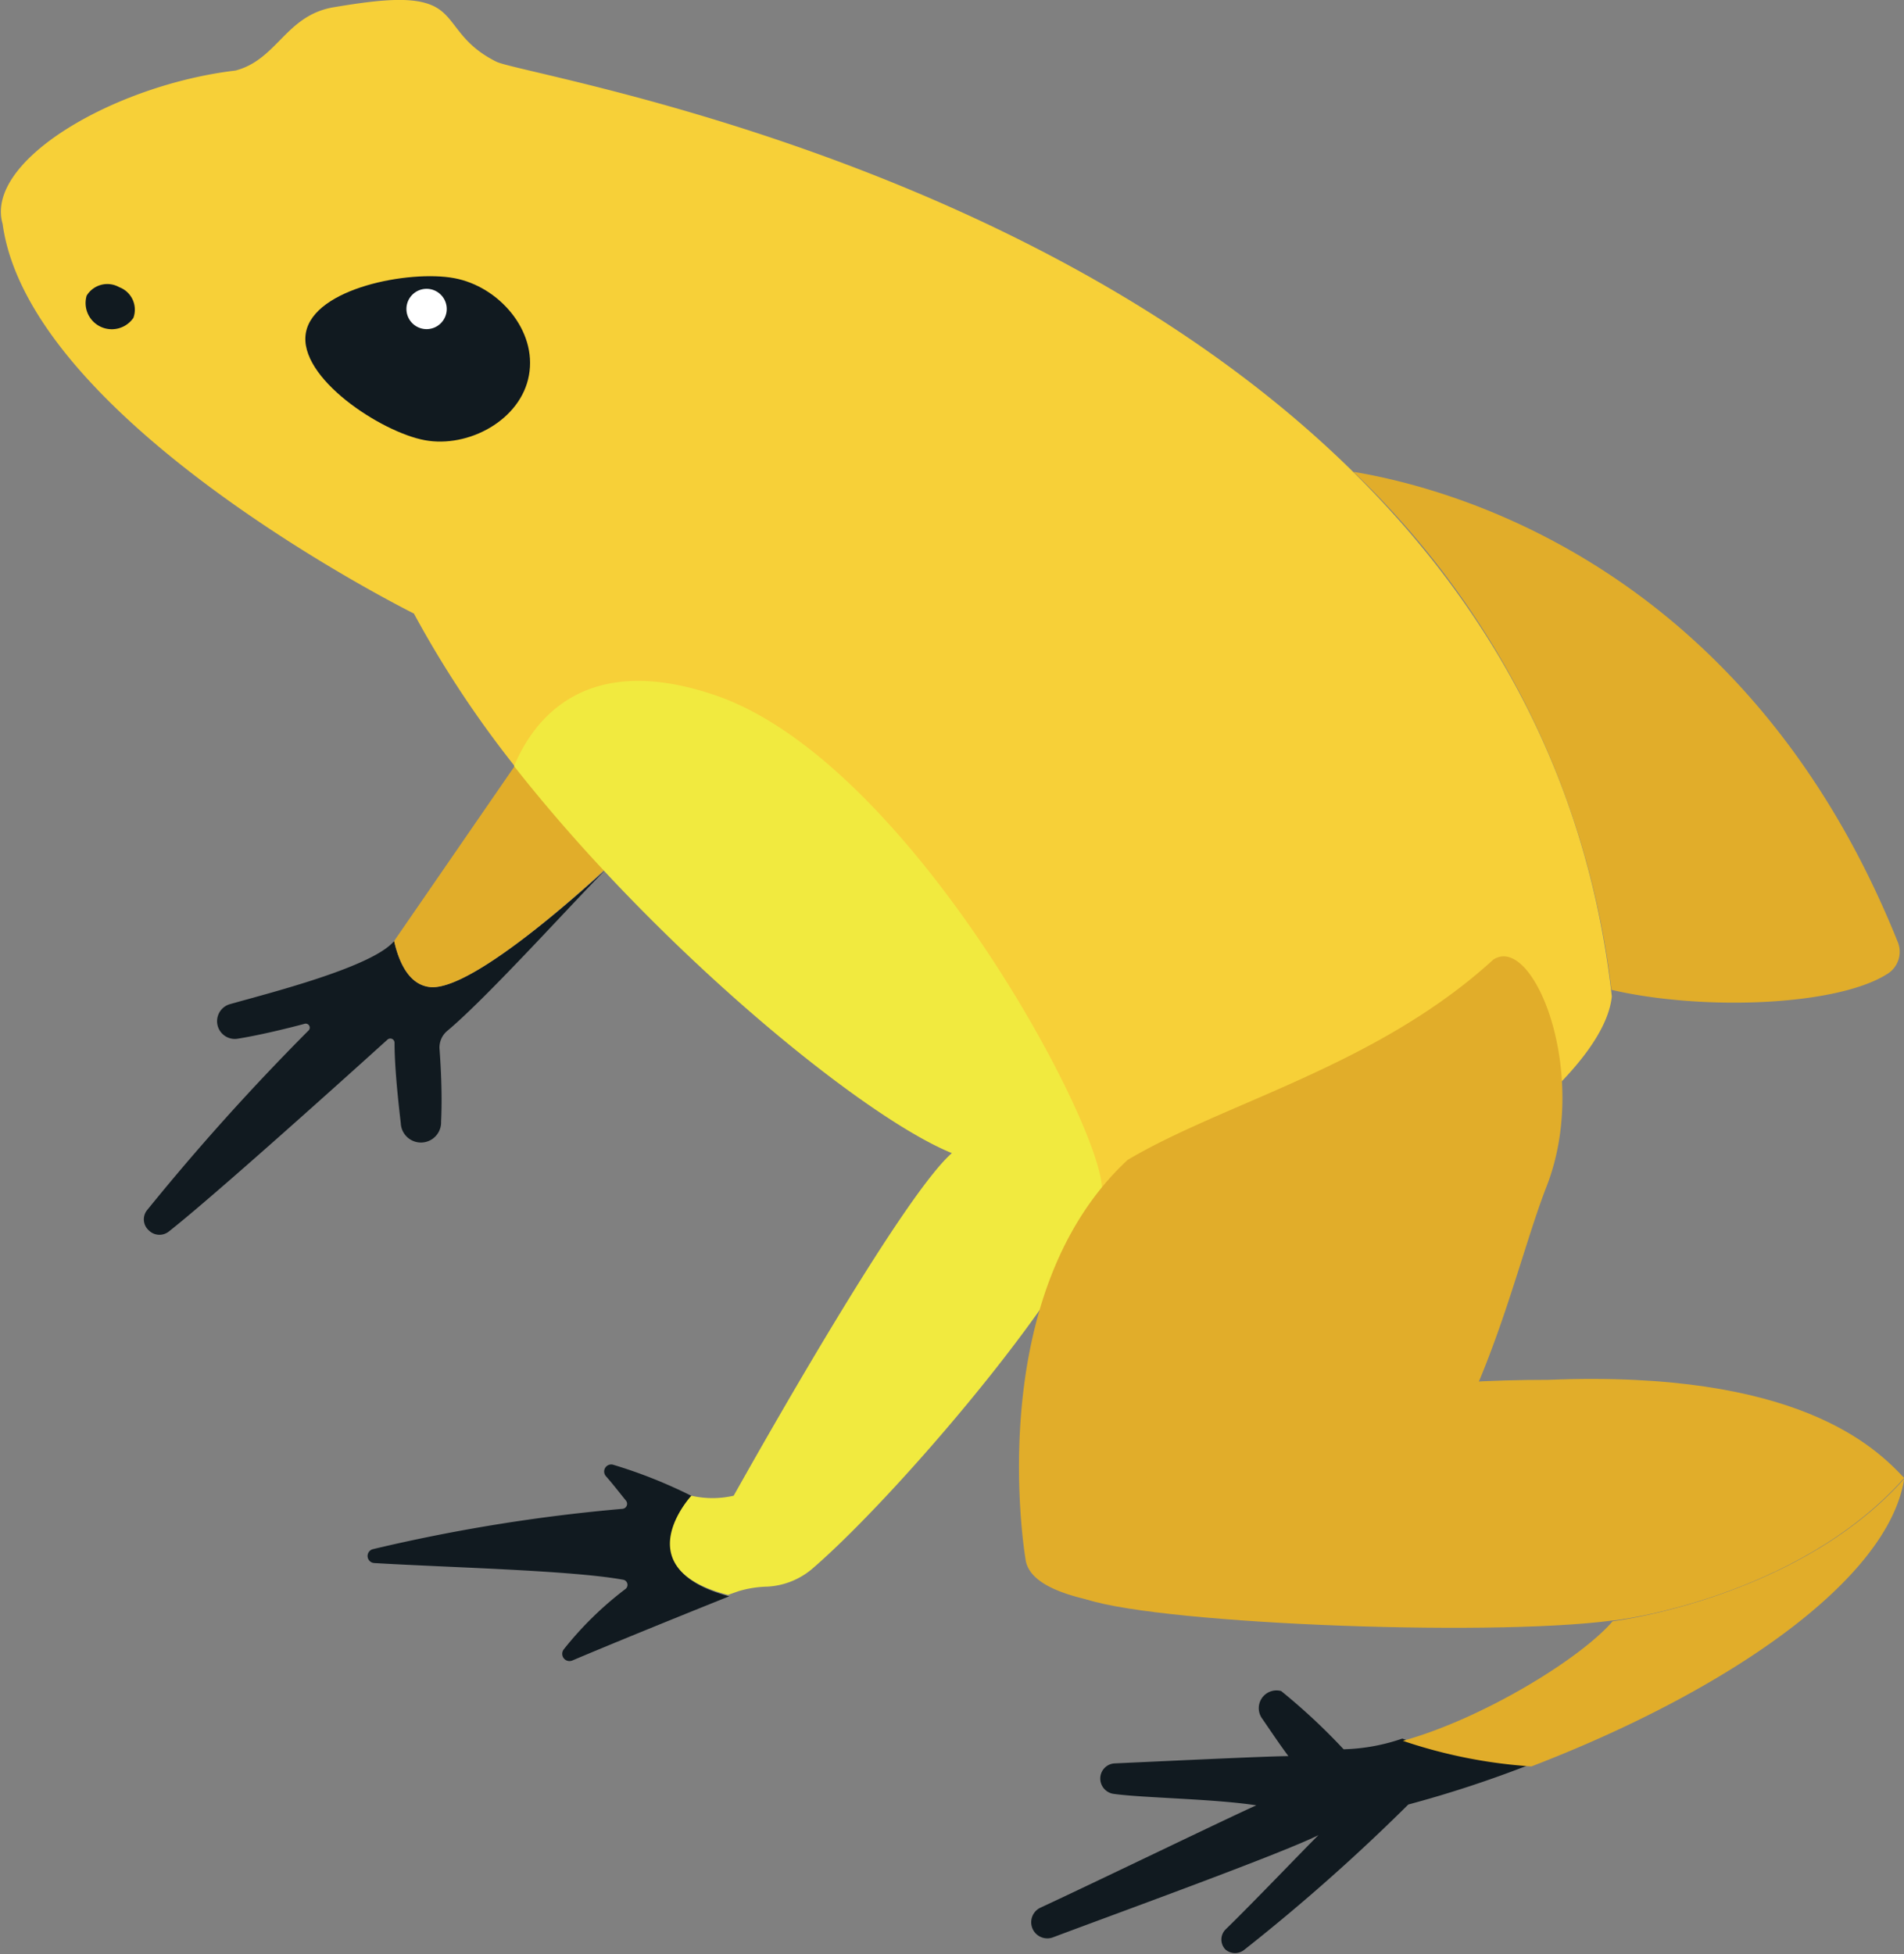 <svg id="Vrstva_1" data-name="Vrstva 1" xmlns="http://www.w3.org/2000/svg" viewBox="0 0 94.49 96.96"><rect x="0" y="0" width="94.49" height="96.96" fill="#808080" stroke="none"/><defs><style>.cls-1{fill:#111a20;}.cls-2{fill:#e1ad2a;}.cls-3{fill:#f7d038;}.cls-4{fill:#fff;}.cls-5{fill:#f1ea3f;}</style></defs><title>pralesnička zlatá</title><path class="cls-1" d="M935.15,540.64c-1-.12-1.51-1.17-1.76-2.28-1.08,1.3-6.25,2.59-8.18,3.14a.88.88,0,0,0,.38,1.71c1.08-.17,2.44-.5,3.34-.74a.2.2,0,0,1,.2.34,117,117,0,0,0-8,8.9.73.73,0,0,0,.08,1,.75.75,0,0,0,1,.06c2.3-1.81,9.17-8,10.85-9.52a.21.21,0,0,1,.35.15c0,1.18.17,2.8.31,4a1,1,0,0,0,2-.09c.06-1.23,0-2.56-.08-3.63a1.08,1.08,0,0,1,.37-.85c2-1.66,6.41-6.56,7.8-7.93C943.81,534.84,937.38,540.91,935.15,540.64Z" transform="translate(-913.83 -491.67)"/><path class="cls-2" d="M939.37,529.68l-5.92,8.59a.47.47,0,0,1-.06.09c.25,1.11.76,2.16,1.76,2.28,2.23.27,8.66-5.8,8.66-5.8C942.26,533.18,940.76,531.45,939.37,529.68Z" transform="translate(-913.83 -491.67)"/><path class="cls-2" d="M1008,538.38c-7.41-18.41-21.82-22.44-27-23.3a42.4,42.4,0,0,1,12.8,25.7c4.62,1.07,11.35.79,13.77-.84A1.29,1.29,0,0,0,1008,538.38Z" transform="translate(-913.83 -491.67)"/><path class="cls-3" d="M938.46,494.73c-1.89-.94-2-2.14-3-2.7s-2.69-.4-5.07,0-2.79,2.59-4.87,3.14c-6,.71-12.47,4.47-11.56,7.61,1.35,9.87,20.41,19.33,20.41,19.33a52.35,52.35,0,0,0,5,7.57c7.12,9.06,17.29,17.4,21.73,19.2,5.68,2.3,7.68,10.58,13.36,7.74s18.81-10.39,19.36-15.51C989.57,503,940.35,495.68,938.46,494.73Z" transform="translate(-913.83 -491.67)"/><path class="cls-1" d="M940.08,510.29c-.4,2.22-3,3.62-5.17,3.22s-6.3-3.11-5.9-5.33,5.14-3.12,7.36-2.71S940.49,508.07,940.08,510.29Z" transform="translate(-913.83 -491.67)"/><path class="cls-4" d="M936,507a1,1,0,1,1-1-1A1,1,0,0,1,936,507Z" transform="translate(-913.83 -491.67)"/><path class="cls-1" d="M920.45,507.44a1.3,1.3,0,0,1-2.32-1.1,1.2,1.2,0,0,1,1.62-.42A1.19,1.19,0,0,1,920.45,507.44Z" transform="translate(-913.83 -491.67)"/><path class="cls-1" d="M948.17,565.9a24.24,24.24,0,0,0-3.92-1.56.35.35,0,0,0-.35.57c.31.35.63.76,1,1.22a.25.25,0,0,1-.18.4,85.67,85.67,0,0,0-12.38,2,.35.35,0,0,0,.07.69c3.67.22,9.8.36,12.36.83a.26.26,0,0,1,.11.45,17,17,0,0,0-3.07,3,.36.36,0,0,0,.41.56c3-1.27,7.8-3.19,7.8-3.19C944.83,569.5,948.17,565.9,948.17,565.9Z" transform="translate(-913.83 -491.67)"/><path class="cls-5" d="M949.34,526.17c-6.42-2.2-9,1.14-10,3.51,7.12,9.06,17.29,17.4,21.73,19.2-2.29,2-8.55,12.94-10.83,17a4.73,4.73,0,0,1-2.1,0s-3.34,3.6,1.82,4.92l.51-.18a5.37,5.37,0,0,1,1.44-.23,3.74,3.74,0,0,0,2.21-.87c4.47-3.83,14.64-15.82,14.39-19C968.27,547,958.81,529.41,949.34,526.17Z" transform="translate(-913.83 -491.67)"/><path class="cls-2" d="M964.72,569s-2.23-13,5.07-19.78c4.77-2.84,12.37-4.66,18.15-9.94,2-1.31,4.82,5.68,2.64,11.26-1.27,3.25-2.46,8.69-5.16,13.37a15.4,15.4,0,0,1-14.93,7.54C967.37,571.13,964.88,570.46,964.72,569Z" transform="translate(-913.83 -491.67)"/><path class="cls-1" d="M980.51,578.46a30.53,30.53,0,0,0-3.1-2.89.88.88,0,0,0-.94,1.37c.42.61.86,1.27,1.3,1.86-1,0-6.39.26-8.62.36a.75.75,0,0,0-.71.65.77.77,0,0,0,.64.86c1.51.21,4.92.24,7.1.57-1.27.56-8,3.82-10.74,5.09a.8.8,0,0,0,.62,1.47c3-1.13,11.34-4.15,13.2-5.08-.67.66-3.27,3.38-4.61,4.68a.71.71,0,0,0,0,1,.73.73,0,0,0,.94,0,95.84,95.84,0,0,0,8.13-7.2,57.12,57.12,0,0,0,6.08-2,24.91,24.91,0,0,1-6.38-1.27A9.68,9.68,0,0,1,980.51,578.46Z" transform="translate(-913.83 -491.67)"/><path class="cls-2" d="M1008.33,565c-1.43-1.52-5.28-5.37-17.65-4.87-23.93,0-23.23,10.78-23.23,10.78,3,1.29,20.09,2,26.41,1.16C993.86,572.11,1003,571,1008.33,565Z" transform="translate(-913.83 -491.67)"/><path class="cls-2" d="M993.86,572.11c-1.62,1.88-6.48,4.84-10.41,5.93a24.91,24.91,0,0,0,6.38,1.27c9.76-3.75,17.71-9.25,18.5-14.27C1003,571,993.86,572.11,993.86,572.11Z" transform="translate(-913.83 -491.67)"/></svg>